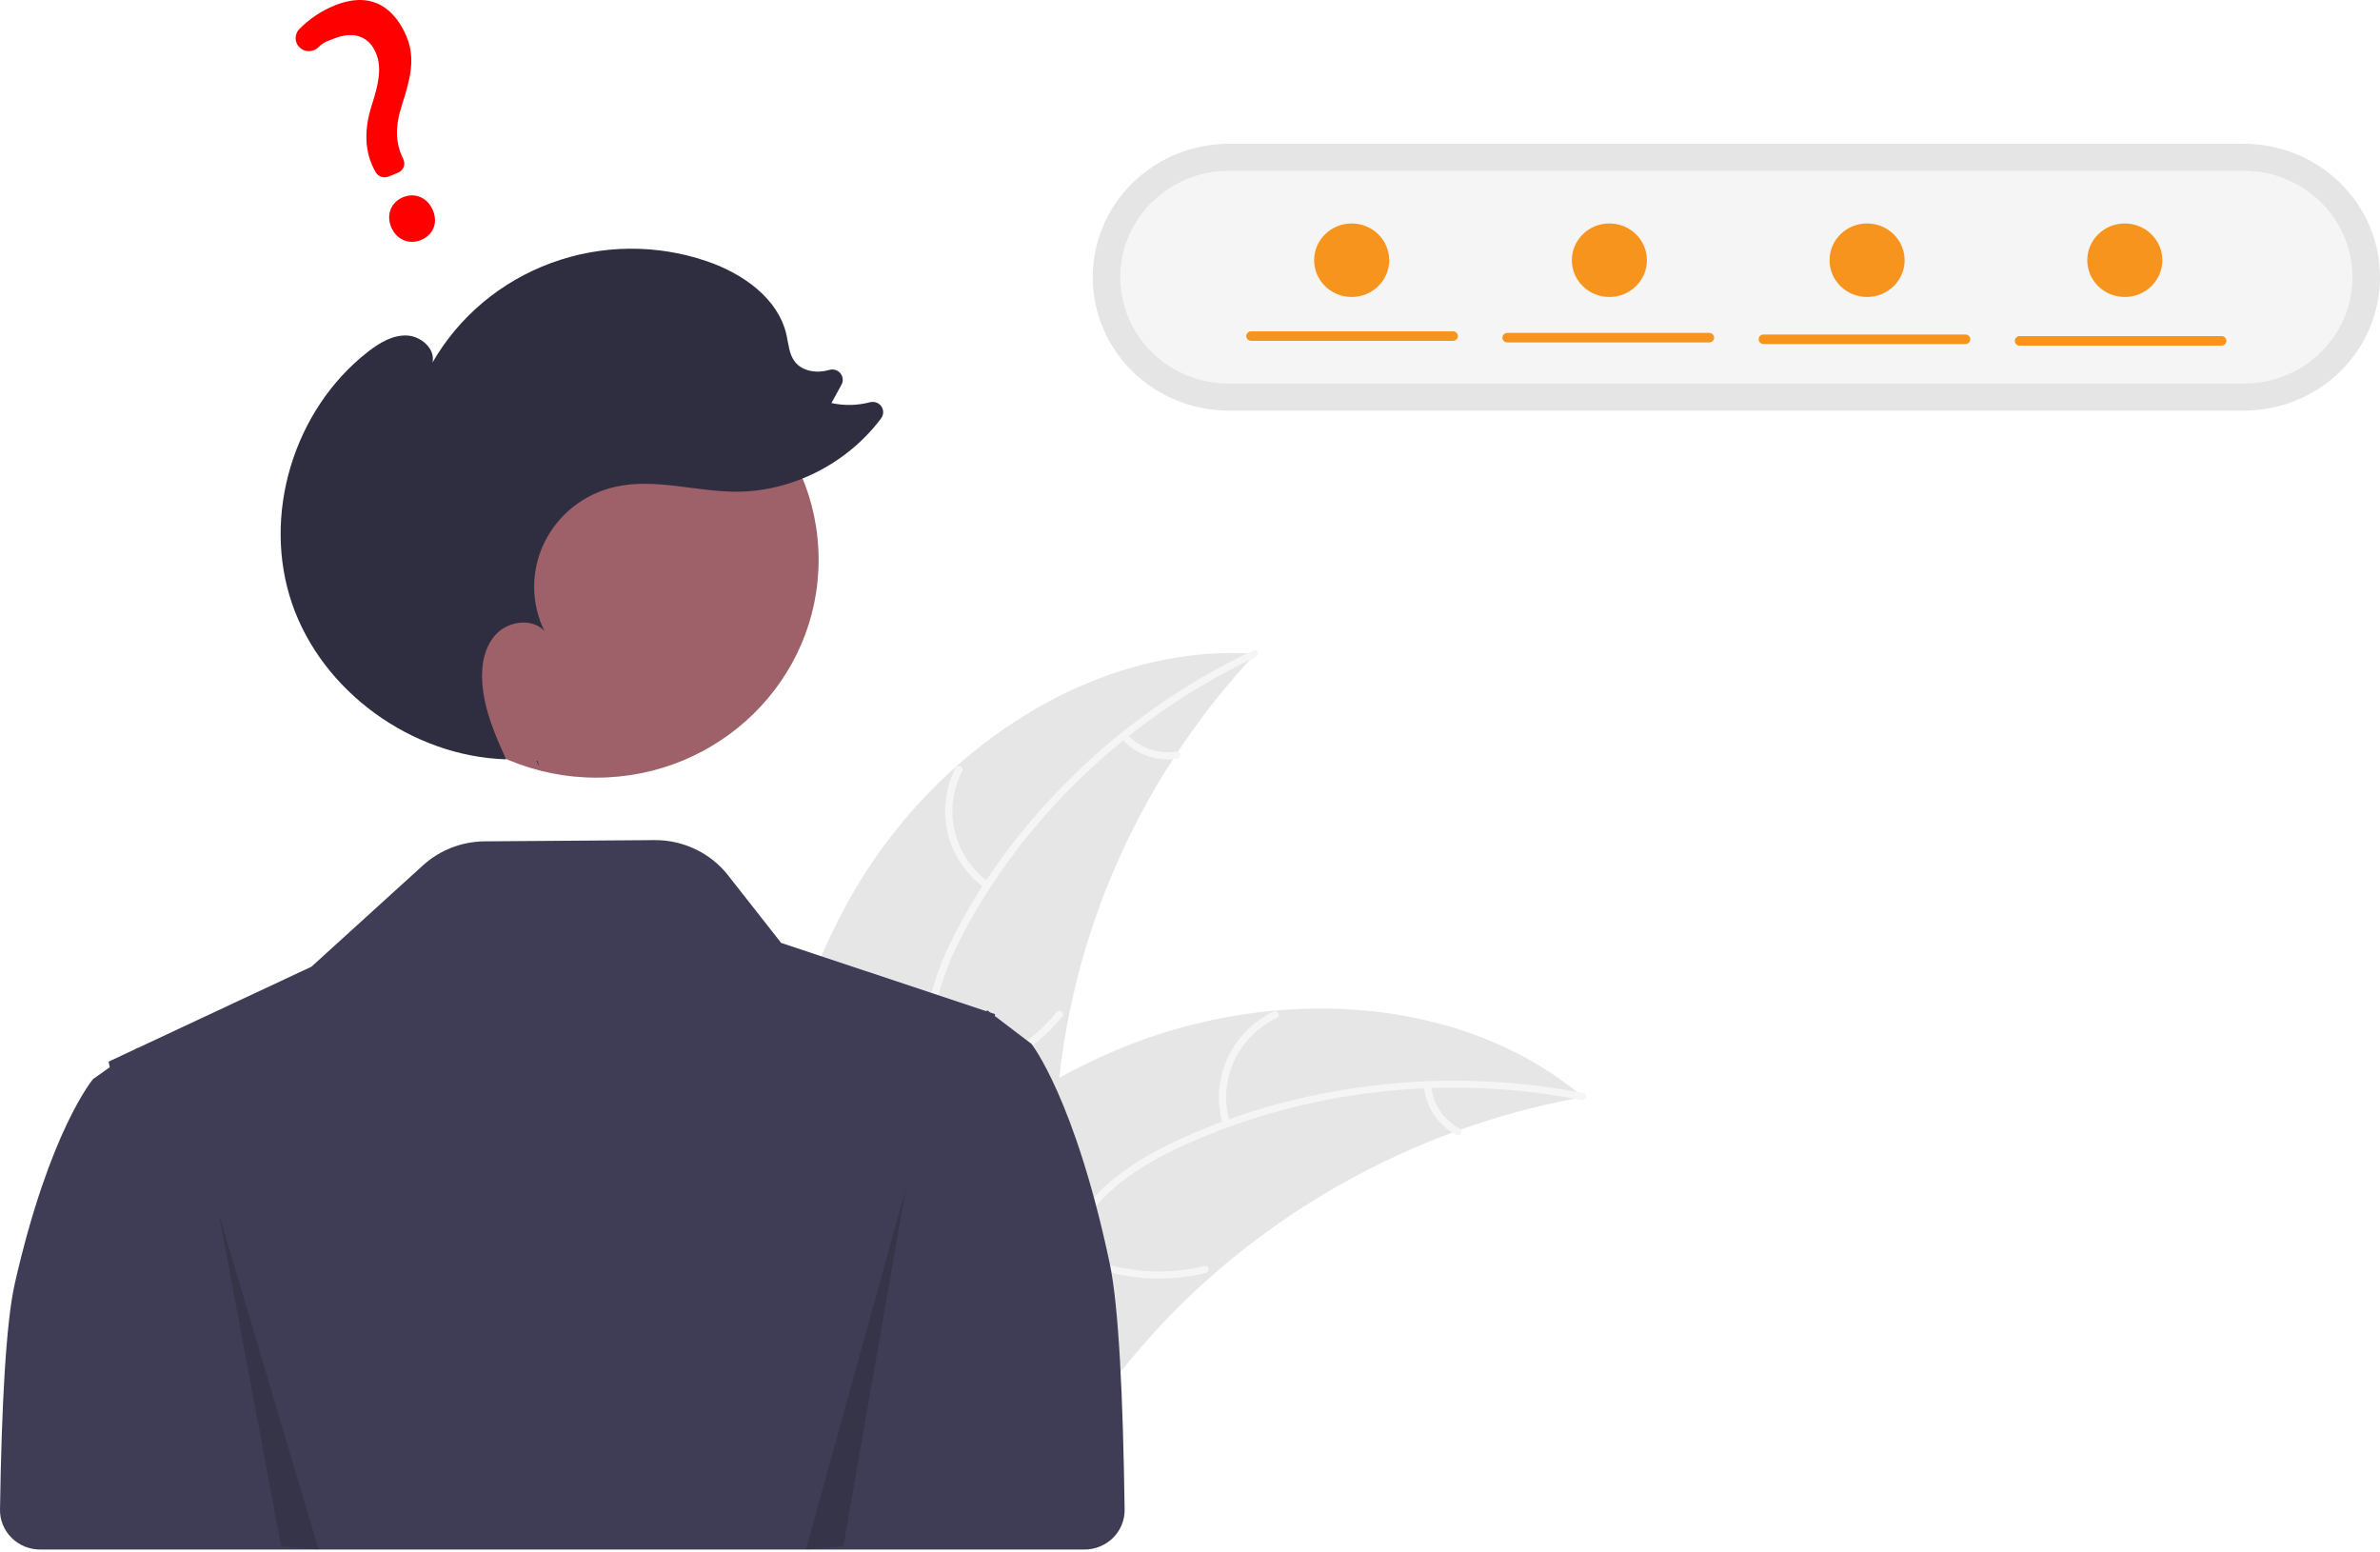 <svg width="342" height="223" viewBox="0 0 342 223" fill="none" xmlns="http://www.w3.org/2000/svg">
<g clip-path="url(#clip0_120_5416)">
<path d="M122.675 128.126C134.396 107.931 156.753 92.424 180.419 93.918C162.962 112.513 152.783 136.558 151.681 161.797C151.293 171.532 151.896 182.4 145.296 189.69C141.191 194.226 134.914 196.422 128.744 196.883C122.573 197.344 116.403 196.252 110.314 195.164L108.837 195.609C108.275 172.385 110.955 148.322 122.675 128.126Z" fill="#E6E6E6"/>
<path d="M180.455 94.404C162.953 102.657 148.031 116.439 138.87 133.249C136.889 136.883 135.203 140.738 134.468 144.814C133.732 148.893 134.246 152.775 135.668 156.648C136.968 160.189 138.716 163.664 139.115 167.453C139.535 171.446 138.035 175.181 135.334 178.144C132.03 181.77 127.593 184.017 123.176 186.067C118.272 188.343 113.141 190.631 109.667 194.878C109.246 195.393 108.456 194.723 108.876 194.209C114.92 186.819 125.265 185.43 132.438 179.477C135.786 176.7 138.299 172.917 138.14 168.485C138.002 164.609 136.202 161.024 134.854 157.45C133.439 153.697 132.733 149.923 133.24 145.922C133.759 141.829 135.295 137.901 137.172 134.233C141.405 125.962 147.199 118.367 153.835 111.803C161.462 104.257 170.351 98.045 180.116 93.435C180.721 93.15 181.055 94.121 180.455 94.404Z" fill="#F5F5F5"/>
<path d="M141.553 127.631C138.87 125.709 136.972 122.916 136.197 119.75C135.423 116.584 135.822 113.251 137.325 110.347C137.631 109.761 138.576 110.199 138.269 110.786C136.865 113.488 136.493 116.592 137.221 119.539C137.948 122.486 139.727 125.081 142.236 126.856C142.781 127.242 142.095 128.015 141.553 127.631Z" fill="#F5F5F5"/>
<path d="M134.767 154.938C141.49 153.976 147.596 150.567 151.867 145.391C152.289 144.877 153.08 145.547 152.658 146.06C148.203 151.438 141.842 154.973 134.844 155.959C134.176 156.052 134.103 155.031 134.767 154.938V154.938Z" fill="#F5F5F5"/>
<path d="M161.978 105.517C162.858 106.472 163.967 107.199 165.204 107.631C166.441 108.063 167.769 108.187 169.068 107.993C169.733 107.891 169.805 108.913 169.144 109.014C167.708 109.222 166.242 109.083 164.874 108.609C163.506 108.134 162.277 107.339 161.295 106.292C161.194 106.201 161.133 106.076 161.123 105.941C161.112 105.807 161.155 105.674 161.241 105.57C161.332 105.468 161.461 105.405 161.599 105.395C161.737 105.385 161.873 105.429 161.978 105.517Z" fill="#F5F5F5"/>
<path d="M227.509 157.627C227.095 157.702 226.681 157.777 226.264 157.86C220.707 158.899 215.245 160.378 209.932 162.282C209.519 162.423 209.103 162.572 208.694 162.724C195.945 167.447 184.201 174.447 174.061 183.369C170.029 186.923 166.279 190.772 162.843 194.884C158.099 200.562 153.416 207.088 147.216 210.79C146.574 211.183 145.907 211.537 145.22 211.85L109.505 197.339C109.441 197.266 109.373 197.201 109.308 197.128L107.855 196.612C108.017 196.388 108.19 196.159 108.352 195.935C108.446 195.805 108.547 195.677 108.64 195.547C108.705 195.461 108.771 195.375 108.824 195.294C108.846 195.266 108.867 195.237 108.885 195.216C108.939 195.135 108.997 195.065 109.048 194.992C110.011 193.709 110.985 192.43 111.971 191.156C111.974 191.148 111.974 191.148 111.985 191.143C119.518 181.453 127.942 172.293 137.518 164.677C137.807 164.448 138.098 164.211 138.402 163.989C142.738 160.579 147.351 157.523 152.195 154.849C154.853 153.394 157.584 152.071 160.378 150.886C167.603 147.838 175.272 145.922 183.105 145.208C198.72 143.788 214.625 147.275 226.601 156.884C226.907 157.13 227.206 157.373 227.509 157.627Z" fill="#E6E6E6"/>
<path d="M227.241 158.038C208.195 154.306 187.808 156.511 170.162 164.529C166.347 166.263 162.631 168.347 159.538 171.168C156.444 173.99 154.468 177.393 153.223 181.324C152.084 184.918 151.344 188.723 149.334 191.984C147.214 195.42 143.721 197.517 139.744 198.291C134.877 199.238 129.953 198.415 125.166 197.447C119.852 196.371 114.349 195.172 108.965 196.515C108.312 196.677 108.093 195.676 108.744 195.514C118.112 193.178 127.225 198.17 136.612 197.647C140.992 197.404 145.324 195.865 147.921 192.233C150.193 189.057 150.959 185.133 152.08 181.484C153.257 177.653 155.012 174.224 157.877 171.328C160.807 168.366 164.448 166.136 168.201 164.314C176.665 160.206 185.958 157.559 195.292 156.232C206.02 154.705 216.935 154.987 227.566 157.065C228.224 157.194 227.894 158.167 227.241 158.038V158.038Z" fill="#F5F5F5"/>
<path d="M175.757 161.626C174.796 158.51 174.997 155.16 176.325 152.175C177.652 149.19 180.02 146.765 183.004 145.332C183.609 145.045 184.094 145.952 183.489 146.24C180.707 147.569 178.502 149.829 177.271 152.61C176.041 155.392 175.866 158.513 176.779 161.41C176.976 162.04 175.953 162.252 175.757 161.626Z" fill="#F5F5F5"/>
<path d="M153.555 179.427C159.514 182.624 166.484 183.503 173.076 181.889C173.729 181.728 173.949 182.729 173.296 182.889C166.434 184.556 159.182 183.627 152.988 180.288C152.398 179.969 152.968 179.11 153.555 179.427Z" fill="#F5F5F5"/>
<path d="M205.658 156.015C205.773 157.297 206.212 158.53 206.934 159.605C207.656 160.68 208.64 161.562 209.796 162.172C210.39 162.484 209.82 163.342 209.23 163.033C207.955 162.353 206.87 161.377 206.069 160.191C205.269 159.006 204.777 157.646 204.636 156.231C204.611 156.099 204.639 155.962 204.713 155.849C204.788 155.736 204.903 155.655 205.037 155.623C205.172 155.595 205.313 155.62 205.43 155.694C205.546 155.767 205.628 155.883 205.658 156.015Z" fill="#F5F5F5"/>
<path d="M159.474 181.567C154.472 157.878 148.22 149.98 148.22 149.98L145.831 148.165L142.959 145.98L142.973 145.699L142.291 145.472L142.131 145.35L141.869 145.153L141.827 145.197L141.738 145.288L128.74 140.96L112.25 135.473L104.614 125.751C103.37 124.168 101.769 122.888 99.936 122.012C98.103 121.136 96.088 120.688 94.049 120.703L69.662 120.88C66.364 120.904 63.195 122.135 60.778 124.332L44.749 138.895L19.772 150.58L19.73 150.539L19.468 150.722L15.609 152.529L15.768 153.341L13.38 155.03C13.38 155.03 7.127 162.379 2.125 184.422C0.853 190.03 0.227 202.062 0.001 216.888C-0.011 217.638 0.13 218.383 0.415 219.079C0.7 219.775 1.124 220.409 1.661 220.943C2.199 221.478 2.839 221.902 3.545 222.192C4.252 222.481 5.01 222.631 5.776 222.631H139.179V222.631H155.83C156.595 222.631 157.352 222.481 158.058 222.192C158.764 221.903 159.404 221.479 159.942 220.945C160.479 220.411 160.903 219.778 161.188 219.083C161.474 218.387 161.615 217.643 161.605 216.894C161.384 200.761 160.758 187.65 159.474 181.567Z" fill="#3F3D56"/>
<path d="M176.59 20.659C171.4 20.659 166.422 22.679 162.752 26.274C159.082 29.869 157.021 34.744 157.021 39.828C157.021 44.912 159.082 49.788 162.752 53.383C166.422 56.978 171.4 58.997 176.59 58.997H322.43C327.621 58.997 332.598 56.978 336.268 53.383C339.938 49.788 342 44.912 342 39.828C342 34.744 339.938 29.869 336.268 26.274C332.598 22.679 327.621 20.659 322.43 20.659H176.59Z" fill="#E5E5E5"/>
<path d="M176.59 24.539C172.45 24.539 168.48 26.15 165.553 29.017C162.625 31.884 160.981 35.773 160.981 39.828C160.981 43.883 162.625 47.773 165.553 50.64C168.48 53.507 172.45 55.118 176.59 55.118H322.43C326.57 55.118 330.54 53.507 333.468 50.64C336.395 47.773 338.039 43.883 338.039 39.828C338.039 35.773 336.395 31.884 333.468 29.017C330.54 26.15 326.57 24.539 322.43 24.539H176.59Z" fill="#F5F5F5"/>
<path d="M85.685 111.729C103.33 111.729 117.634 97.718 117.634 80.434C117.634 63.15 103.33 49.139 85.685 49.139C68.04 49.139 53.736 63.15 53.736 80.434C53.736 97.718 68.04 111.729 85.685 111.729Z" fill="#9E616A"/>
<path d="M77.512 110.197C77.375 109.902 77.239 109.607 77.103 109.311C77.156 109.312 77.207 109.32 77.26 109.321L77.512 110.197Z" fill="#2F2E41"/>
<path d="M52.847 50.562C54.463 49.299 56.352 48.138 58.418 48.203C60.484 48.268 62.579 50.096 62.151 52.077C65.945 45.495 71.986 40.433 79.211 37.78C86.436 35.126 94.385 35.05 101.662 37.564C106.796 39.339 111.832 42.889 113.011 48.096C113.314 49.432 113.379 50.898 114.231 51.983C115.305 53.352 117.361 53.661 119.053 53.18C119.07 53.175 119.087 53.17 119.104 53.165C119.39 53.07 119.698 53.06 119.99 53.138C120.281 53.217 120.542 53.378 120.738 53.603C120.935 53.828 121.058 54.105 121.092 54.4C121.125 54.694 121.068 54.991 120.928 55.253L119.475 57.907C121.306 58.307 123.209 58.267 125.022 57.791C125.323 57.714 125.641 57.73 125.933 57.837C126.224 57.943 126.475 58.136 126.65 58.388C126.826 58.639 126.917 58.938 126.912 59.243C126.908 59.548 126.807 59.844 126.623 60.09C121.833 66.533 113.829 70.694 105.661 70.645C99.856 70.61 93.992 68.65 88.342 69.958C86.157 70.464 84.114 71.442 82.365 72.822C80.616 74.202 79.205 75.948 78.234 77.932C77.264 79.916 76.759 82.087 76.757 84.287C76.756 86.487 77.257 88.659 78.224 90.644C76.488 88.785 73.133 89.225 71.358 91.049C69.582 92.872 69.123 95.593 69.302 98.106C69.575 101.951 71.113 105.573 72.734 109.098C59.143 108.679 46.288 99.341 41.962 86.71C37.616 74.026 42.17 58.905 52.847 50.562Z" fill="#2F2E41"/>
<path opacity="0.2" d="M31.446 174.415L40.407 222.172L45.784 222.631L31.446 174.415Z" fill="#111111"/>
<path opacity="0.2" d="M130.153 170.813L121.192 222.138L115.815 222.631L130.153 170.813Z" fill="#111111"/>
<path d="M60.49 34.489C58.772 35.192 56.979 34.422 56.227 32.658C55.464 30.867 56.177 29.049 57.923 28.335C59.668 27.621 61.429 28.393 62.205 30.213C62.969 32.005 62.264 33.764 60.49 34.489ZM57.199 24.811L55.833 25.37C55.492 25.508 55.11 25.515 54.763 25.39C54.417 25.266 54.13 25.018 53.961 24.697L53.893 24.568C52.423 21.971 52.255 18.815 53.396 15.192C54.453 11.943 54.891 9.657 54.009 7.587C52.988 5.193 50.809 4.443 48.03 5.529C46.953 5.97 46.61 5.963 45.761 6.787C45.577 6.969 45.357 7.112 45.115 7.208C44.873 7.305 44.613 7.353 44.352 7.349C44.099 7.346 43.849 7.293 43.618 7.194C43.386 7.094 43.178 6.95 43.004 6.77C42.67 6.423 42.483 5.965 42.481 5.488C42.478 5.011 42.661 4.55 42.991 4.2C44.417 2.738 46.136 1.582 48.041 0.804C54.012 -1.638 57.017 1.967 58.393 5.193C59.738 8.349 58.981 11.277 57.765 15.069C56.746 18.221 56.806 20.555 57.963 22.877C58.047 23.053 58.093 23.243 58.1 23.436C58.106 23.63 58.073 23.823 58.002 24.003C57.93 24.184 57.822 24.349 57.684 24.487C57.547 24.626 57.381 24.736 57.199 24.811L57.199 24.811Z" fill="#FE0000"/>
<path d="M208.804 48.971H179.788C179.695 48.971 179.604 48.954 179.519 48.92C179.433 48.886 179.356 48.836 179.29 48.772C179.225 48.708 179.173 48.633 179.138 48.549C179.102 48.466 179.084 48.377 179.084 48.286C179.084 48.196 179.102 48.107 179.138 48.023C179.173 47.94 179.225 47.864 179.29 47.801C179.356 47.737 179.433 47.687 179.519 47.653C179.604 47.618 179.695 47.601 179.788 47.602H208.804C208.989 47.603 209.166 47.676 209.296 47.804C209.426 47.932 209.499 48.105 209.499 48.286C209.499 48.467 209.426 48.641 209.296 48.769C209.166 48.897 208.989 48.97 208.804 48.971Z" fill="#F7941E"/>
<path d="M245.614 49.199H216.597C216.505 49.2 216.413 49.183 216.328 49.148C216.243 49.114 216.165 49.064 216.1 49C216.034 48.937 215.982 48.861 215.947 48.778C215.912 48.694 215.893 48.605 215.893 48.515C215.893 48.424 215.912 48.335 215.947 48.252C215.982 48.168 216.034 48.093 216.1 48.029C216.165 47.965 216.243 47.915 216.328 47.881C216.413 47.847 216.505 47.829 216.597 47.83H245.614C245.706 47.829 245.797 47.847 245.883 47.881C245.968 47.915 246.046 47.965 246.111 48.029C246.176 48.093 246.228 48.168 246.264 48.252C246.299 48.335 246.317 48.424 246.317 48.515C246.317 48.605 246.299 48.694 246.264 48.778C246.228 48.861 246.176 48.937 246.111 49C246.046 49.064 245.968 49.114 245.883 49.148C245.797 49.183 245.706 49.2 245.614 49.199Z" fill="#F7941E"/>
<path d="M282.424 49.428H253.407C253.222 49.426 253.046 49.354 252.916 49.225C252.786 49.097 252.713 48.924 252.713 48.743C252.713 48.562 252.786 48.389 252.916 48.26C253.046 48.132 253.222 48.059 253.407 48.058H282.424C282.516 48.058 282.607 48.075 282.693 48.109C282.778 48.143 282.855 48.194 282.921 48.257C282.986 48.321 283.038 48.396 283.074 48.48C283.109 48.563 283.127 48.653 283.127 48.743C283.127 48.833 283.109 48.923 283.074 49.006C283.038 49.089 282.986 49.165 282.921 49.229C282.855 49.292 282.778 49.343 282.693 49.377C282.607 49.411 282.516 49.428 282.424 49.428H282.424Z" fill="#F7941E"/>
<path d="M319.233 49.655H290.216C290.032 49.654 289.855 49.581 289.725 49.453C289.595 49.325 289.522 49.151 289.522 48.971C289.522 48.79 289.595 48.617 289.725 48.488C289.855 48.36 290.032 48.287 290.216 48.286H319.233C319.417 48.287 319.594 48.36 319.724 48.488C319.854 48.617 319.927 48.79 319.927 48.971C319.927 49.151 319.854 49.325 319.724 49.453C319.594 49.581 319.417 49.654 319.233 49.655Z" fill="#F7941E"/>
<path d="M194.232 42.67C197.211 42.67 199.625 40.305 199.625 37.388C199.625 34.47 197.211 32.105 194.232 32.105C191.254 32.105 188.839 34.47 188.839 37.388C188.839 40.305 191.254 42.67 194.232 42.67Z" fill="#F7941E"/>
<path d="M231.264 42.67C234.242 42.67 236.657 40.305 236.657 37.388C236.657 34.47 234.242 32.105 231.264 32.105C228.285 32.105 225.871 34.47 225.871 37.388C225.871 40.305 228.285 42.67 231.264 42.67Z" fill="#F7941E"/>
<path d="M268.296 42.67C271.274 42.67 273.689 40.305 273.689 37.388C273.689 34.47 271.274 32.105 268.296 32.105C265.317 32.105 262.903 34.47 262.903 37.388C262.903 40.305 265.317 42.67 268.296 42.67Z" fill="#F7941E"/>
<path d="M305.328 42.67C308.306 42.67 310.721 40.305 310.721 37.388C310.721 34.47 308.306 32.105 305.328 32.105C302.349 32.105 299.935 34.47 299.935 37.388C299.935 40.305 302.349 42.67 305.328 42.67Z" fill="#F7941E"/>
</g>
<defs>
<clipPath id="clip0_120_5416">
<rect width="342" height="222.631" fill="white"/>
</clipPath>
</defs>
</svg>
